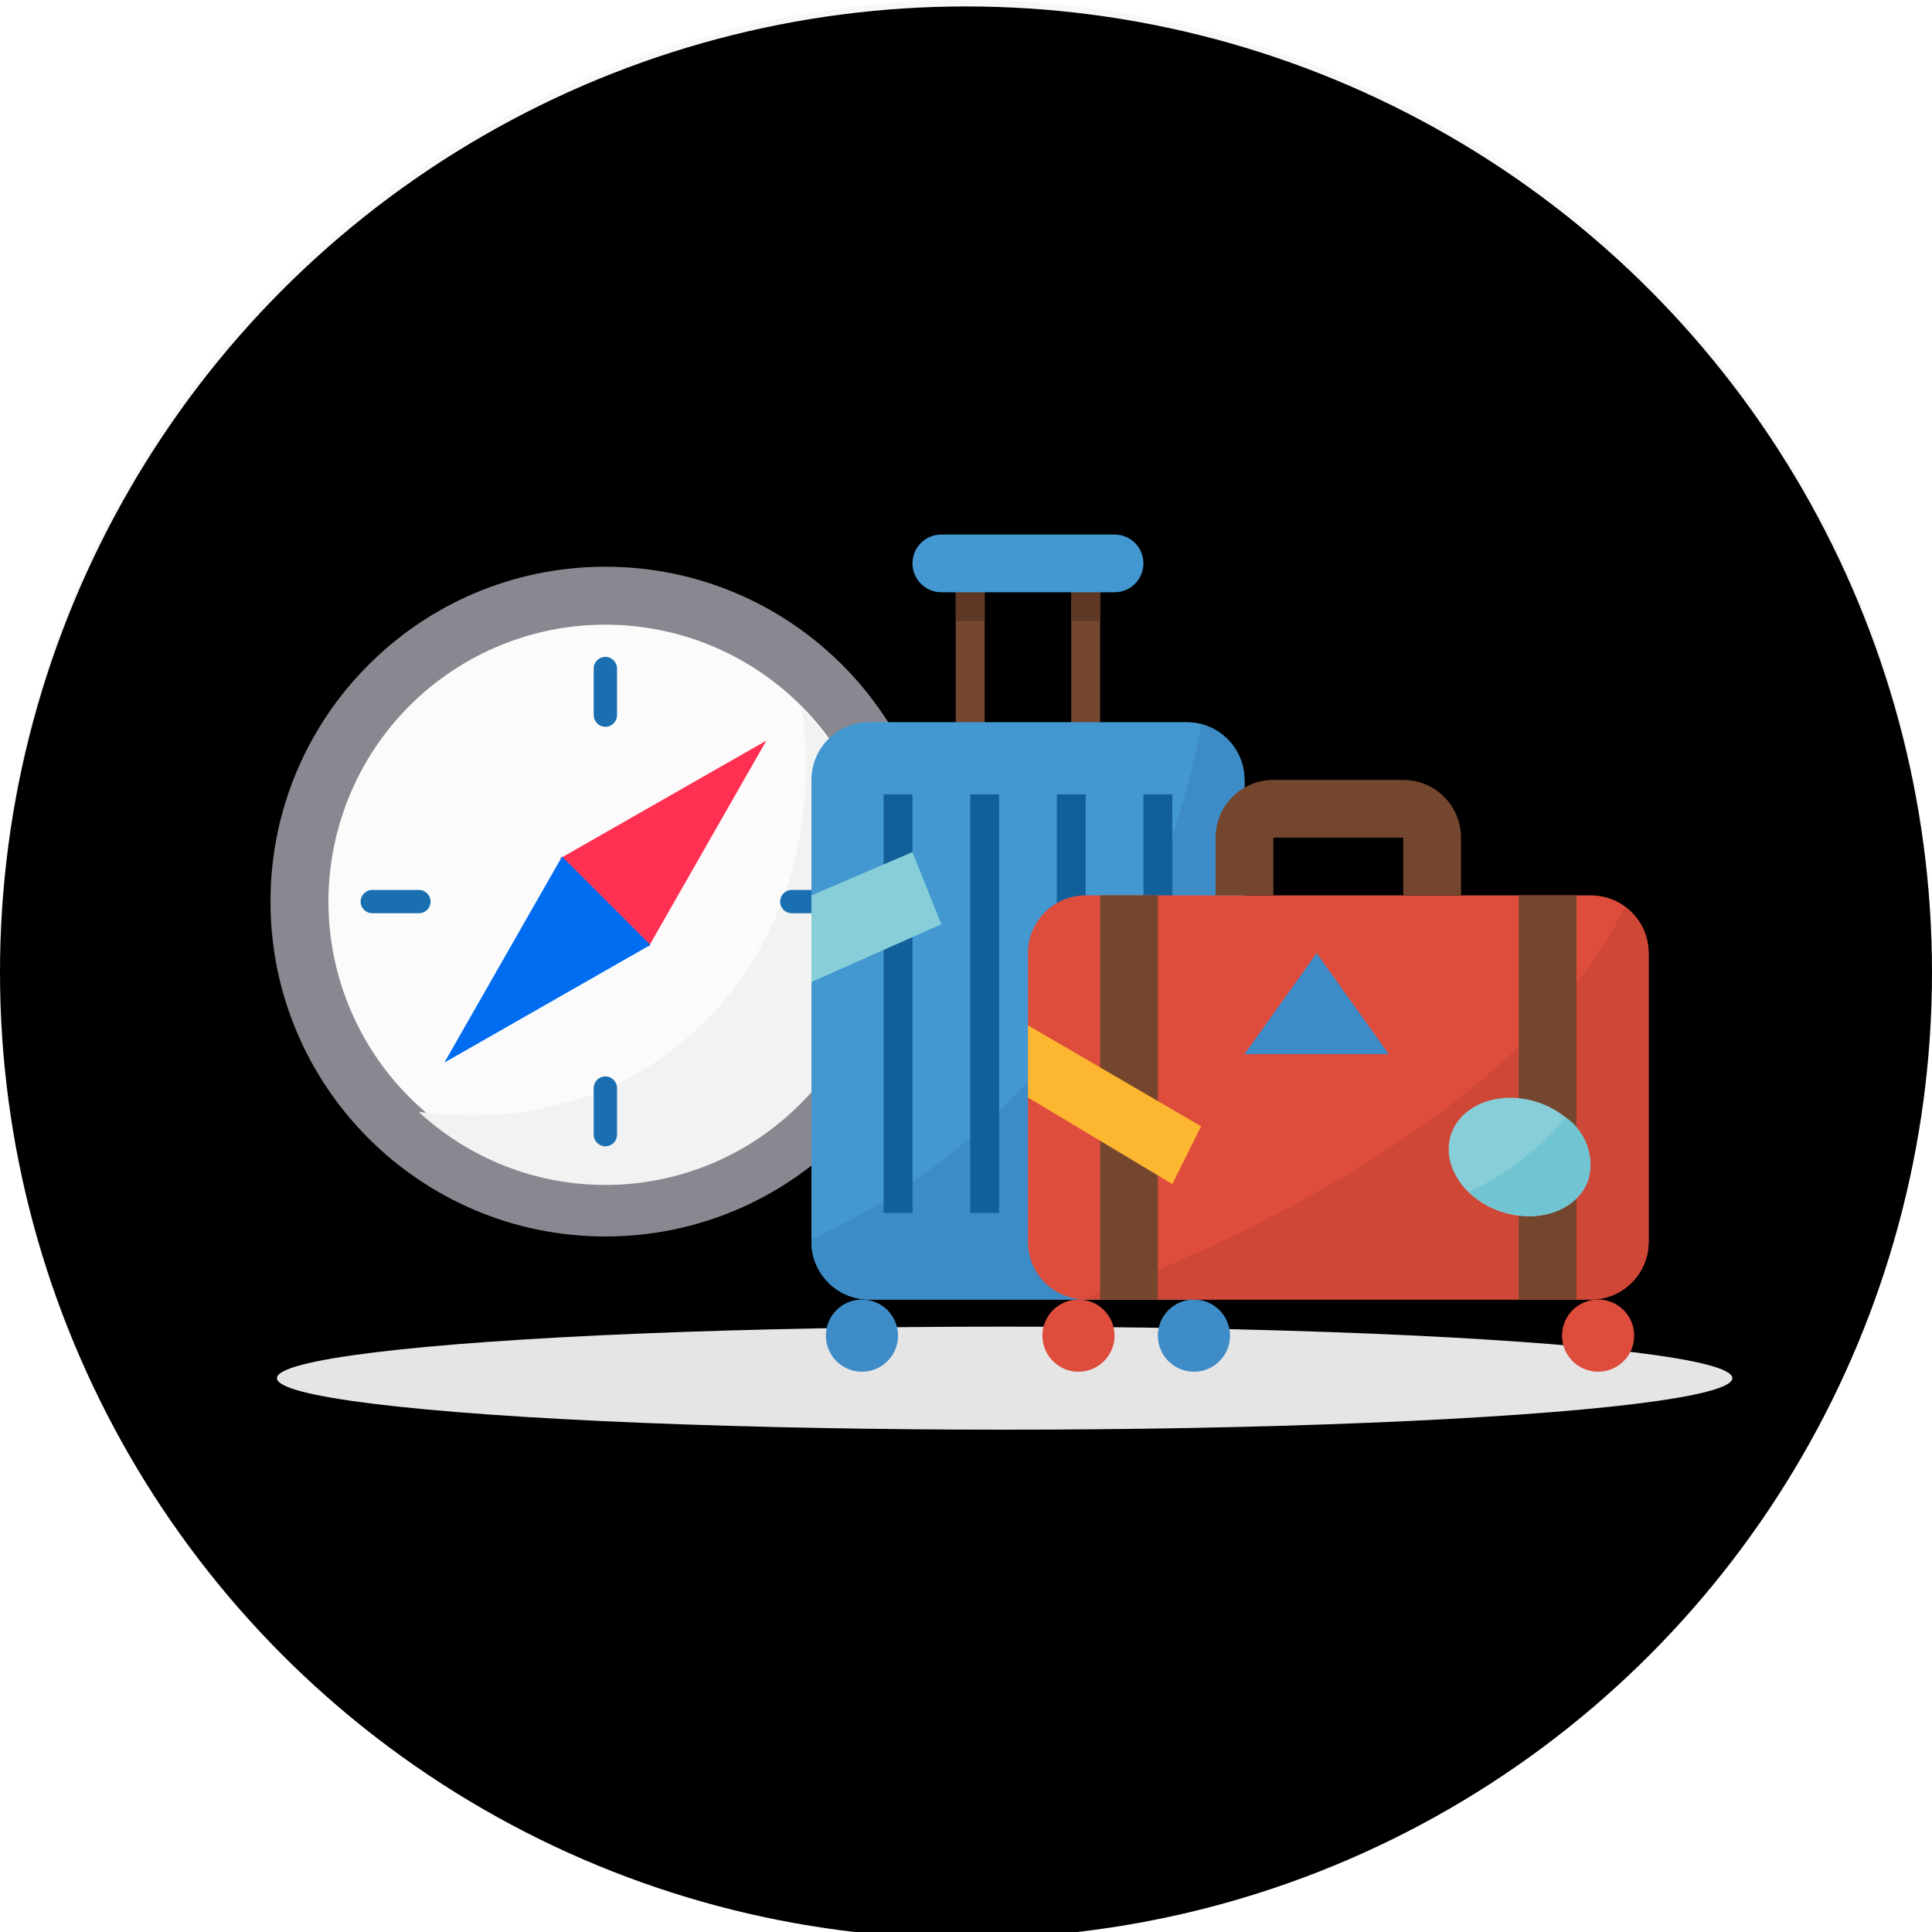 <?xml version="1.0" encoding="UTF-8"?>
<svg width="300px" height="300px" viewBox="0 0 300 300" version="1.1" xmlns="http://www.w3.org/2000/svg" xmlns:xlink="http://www.w3.org/1999/xlink">
    <!-- Generator: Sketch 47.1 (45422) - http://www.bohemiancoding.com/sketch -->
    <title>travel-explore</title>
    <desc>Created with Sketch.</desc>
    <defs>
        <circle id="path-1" cx="150" cy="150" r="150"></circle>
        <filter x="-5.2%" y="-5.2%" width="110.3%" height="110.3%" filterUnits="objectBoundingBox" id="filter-2">
            <feGaussianBlur stdDeviation="15" in="SourceAlpha" result="shadowBlurInner1"></feGaussianBlur>
            <feOffset dx="0" dy="1" in="shadowBlurInner1" result="shadowOffsetInner1"></feOffset>
            <feComposite in="shadowOffsetInner1" in2="SourceAlpha" operator="arithmetic" k2="-1" k3="1" result="shadowInnerInner1"></feComposite>
            <feColorMatrix values="0 0 0 0 0   0 0 0 0 0   0 0 0 0 0  0 0 0 0.1 0" type="matrix" in="shadowInnerInner1"></feColorMatrix>
        </filter>
    </defs>
    <g id="Page-1" stroke="none" stroke-width="1" fill="none" fill-rule="evenodd">
        <g id="1-1-home" transform="translate(-217, -2563)">
            <g id="travel-explore" transform="translate(217, 2563)">
                <g id="Oval-4-Copy-21">
                    <use fill="#F8F8F8" fill-rule="evenodd" xlink:href="#path-1"></use>
                    <use fill="black" fill-opacity="1" filter="url(#filter-2)" xlink:href="#path-1"></use>
                </g>
                <ellipse id="Oval-8" fill="#E5E5E5" cx="156" cy="214" rx="113" ry="8"></ellipse>
                <g id="compass" transform="translate(42, 88)" fill-rule="nonzero">
                    <path d="M104,52 C104,80.719 80.719,104 52,104 C23.281,104 0,80.719 0,52 C0,23.281 23.281,0 52,0 C80.719,0 104,23.281 104,52 Z" id="Shape" fill="#898890"></path>
                    <path d="M95,51.996 C95.001,72.519 80.498,90.182 60.368,94.174 C40.237,98.167 20.091,87.376 12.259,68.407 C4.427,49.438 11.093,27.578 28.176,16.205 C45.259,4.834 67.999,7.12 82.476,21.665 C90.496,29.723 94.998,40.629 95,51.996 Z" id="Shape" fill="#FBFBFB"></path>
                    <path d="M82.467,22 C85.708,43.464 77.398,64.523 60.956,76.11 C46.016,86.637 29.689,85.601 23,84.637 C40.235,100.536 66.894,99.645 83.049,82.63 C99.204,65.616 98.949,38.699 82.475,22 L82.467,22 Z" id="Shape" fill="#F1F2F2"></path>
                    <polygon id="Shape" fill="#FF3051" points="58.726 59 77 27 45 45.274"></polygon>
                    <polygon id="Shape" fill="#006DF0" points="27 77 59 58.726 45.274 45"></polygon>
                    <g id="Group" transform="translate(14, 14)" fill="#1A6FB0">
                        <path d="M9.048,36.19 L1.81,36.19 C0.81,36.19 0,37.001 0,38 C0,38.999 0.81,39.81 1.81,39.81 L9.048,39.81 C10.047,39.81 10.857,38.999 10.857,38 C10.857,37.001 10.047,36.19 9.048,36.19 Z" id="Shape"></path>
                        <path d="M74.19,36.19 L66.952,36.19 C65.953,36.19 65.143,37.001 65.143,38 C65.143,38.999 65.953,39.81 66.952,39.81 L74.19,39.81 C75.19,39.81 76,38.999 76,38 C76,37.001 75.19,36.19 74.19,36.19 Z" id="Shape"></path>
                        <path d="M38,10.857 C38.999,10.857 39.81,10.047 39.81,9.048 L39.81,1.81 C39.81,0.81 38.999,0 38,0 C37.001,0 36.19,0.81 36.19,1.81 L36.19,9.048 C36.19,10.047 37.001,10.857 38,10.857 Z" id="Shape"></path>
                        <path d="M38,65.143 C37.001,65.143 36.19,65.953 36.19,66.952 L36.19,74.19 C36.19,75.19 37.001,76 38,76 C38.999,76 39.81,75.19 39.81,74.19 L39.81,66.952 C39.81,65.953 38.999,65.143 38,65.143 Z" id="Shape"></path>
                    </g>
                </g>
                <g id="suitcase" transform="translate(126, 83)" fill-rule="nonzero">
                    <g id="Group" transform="translate(22.344, 6.602)" fill="#75462E">
                        <rect id="Rectangle-path" x="0.07" y="0.123" width="4.483" height="24.655"></rect>
                        <rect id="Rectangle-path" x="18.001" y="0.123" width="4.483" height="24.655"></rect>
                    </g>
                    <g id="Group" transform="translate(22.344, 6.602)" fill="#5E3825">
                        <rect id="Rectangle-path" x="0.07" y="0.123" width="4.483" height="6.724"></rect>
                        <rect id="Rectangle-path" x="18.001" y="0.123" width="4.483" height="6.724"></rect>
                    </g>
                    <g id="Group" fill="#4398D1">
                        <path d="M20.172,0 L47.069,0 C49.545,0 51.552,2.006 51.552,4.483 L51.552,4.483 C51.552,6.959 49.545,8.965 47.069,8.965 L20.172,8.965 C17.696,8.965 15.69,6.959 15.69,4.483 L15.69,4.483 C15.69,2.006 17.696,0 20.172,0 Z" id="Shape"></path>
                        <path d="M8.965,29.138 L58.276,29.138 C63.227,29.138 67.241,33.152 67.241,38.103 L67.241,109.828 C67.241,114.779 63.227,118.793 58.276,118.793 L8.965,118.793 C4.014,118.793 0,114.779 0,109.828 L0,38.103 C0,33.152 4.014,29.138 8.965,29.138 Z" id="Shape"></path>
                    </g>
                    <g id="Group" transform="translate(0, 29.453)" fill="#3E8CC7">
                        <path d="M60.58,0.021 C51.03,49.788 18.621,71.452 0,79.964 L0,80.374 C0,85.325 4.014,89.34 8.965,89.34 L58.276,89.34 C63.227,89.34 67.241,85.325 67.241,80.374 L67.241,8.65 C67.235,4.596 64.5,1.054 60.58,0.021 Z" id="Shape"></path>
                        <circle id="Oval" cx="7.845" cy="94.943" r="5.603"></circle>
                    </g>
                    <g id="Group" transform="translate(11.172, 40.117)" fill="#126099">
                        <rect id="Rectangle-path" x="13.483" y="0.228" width="4.483" height="65"></rect>
                        <rect id="Rectangle-path" x="0.035" y="0.228" width="4.483" height="65"></rect>
                        <rect id="Rectangle-path" x="26.932" y="0.228" width="4.483" height="65"></rect>
                        <rect id="Rectangle-path" x="40.38" y="0.228" width="4.483" height="65"></rect>
                    </g>
                    <circle id="Oval" fill="#3E8CC7" cx="59.397" cy="124.397" r="5.603"></circle>
                    <path d="M130,65 L130,109.828 C130,114.779 125.986,118.793 121.035,118.793 L42.586,118.793 C37.635,118.793 33.621,114.779 33.621,109.828 L33.621,65 C33.621,60.049 37.635,56.035 42.586,56.035 L121.035,56.035 C125.986,56.035 130,60.049 130,65 Z" id="Shape" fill="#DE4C3C"></path>
                    <path d="M100.862,56.035 L100.862,47.069 C100.862,42.118 96.848,38.104 91.897,38.104 L71.724,38.104 C66.773,38.104 62.759,42.118 62.759,47.069 L62.759,56.035 L71.724,56.035 L71.724,47.069 L91.897,47.069 L91.897,56.035 L100.862,56.035 Z" id="Shape" fill="#75462E"></path>
                    <g id="Group" transform="translate(35.801, 118.574)" fill="#DE4C3C">
                        <circle id="Oval" cx="5.665" cy="5.822" r="5.603"></circle>
                        <circle id="Oval" cx="86.354" cy="5.822" r="5.603"></circle>
                    </g>
                    <polygon id="Shape" fill="#87CED9" points="20.172 60.517 0 69.483 0 56.035 15.69 49.31"></polygon>
                    <path d="M126.358,57.828 C110.186,90.014 64.973,110.33 42.362,118.771 C42.438,118.771 42.51,118.793 42.586,118.793 L121.035,118.793 C125.986,118.793 130,114.779 130,109.828 L130,65 C129.993,62.167 128.642,59.504 126.358,57.828 Z" id="Shape" fill="#CF4737"></path>
                    <polygon id="Shape" fill="#3E8CC7" points="67.241 80.69 78.448 65 89.655 80.69"></polygon>
                    <g id="Group" transform="translate(44.688, 55.859)" fill="#75462E">
                        <rect id="Rectangle-path" x="0.14" y="0.175" width="8.965" height="62.759"></rect>
                        <rect id="Rectangle-path" x="65.14" y="0.175" width="8.965" height="62.759"></rect>
                    </g>
                    <ellipse id="Oval" fill="#87CED9" transform="translate(109.96, 96.664) rotate(-161.875) translate(-109.96, -96.664) " cx="109.96" cy="96.664" rx="11.203" ry="8.961"></ellipse>
                    <polygon id="Shape" fill="#FDB62F" points="33.621 76.207 33.621 87.414 56.035 100.862 60.517 91.897"></polygon>
                    <path d="M117.17,90.514 C113.026,95.377 107.911,99.32 102.153,102.09 C103.594,103.477 105.331,104.522 107.234,105.143 C113.118,107.068 119.134,104.816 120.683,100.109 C121.61,96.491 120.214,92.677 117.17,90.514 Z" id="Shape" fill="#71C4D1"></path>
                </g>
            </g>
        </g>
    </g>
</svg>